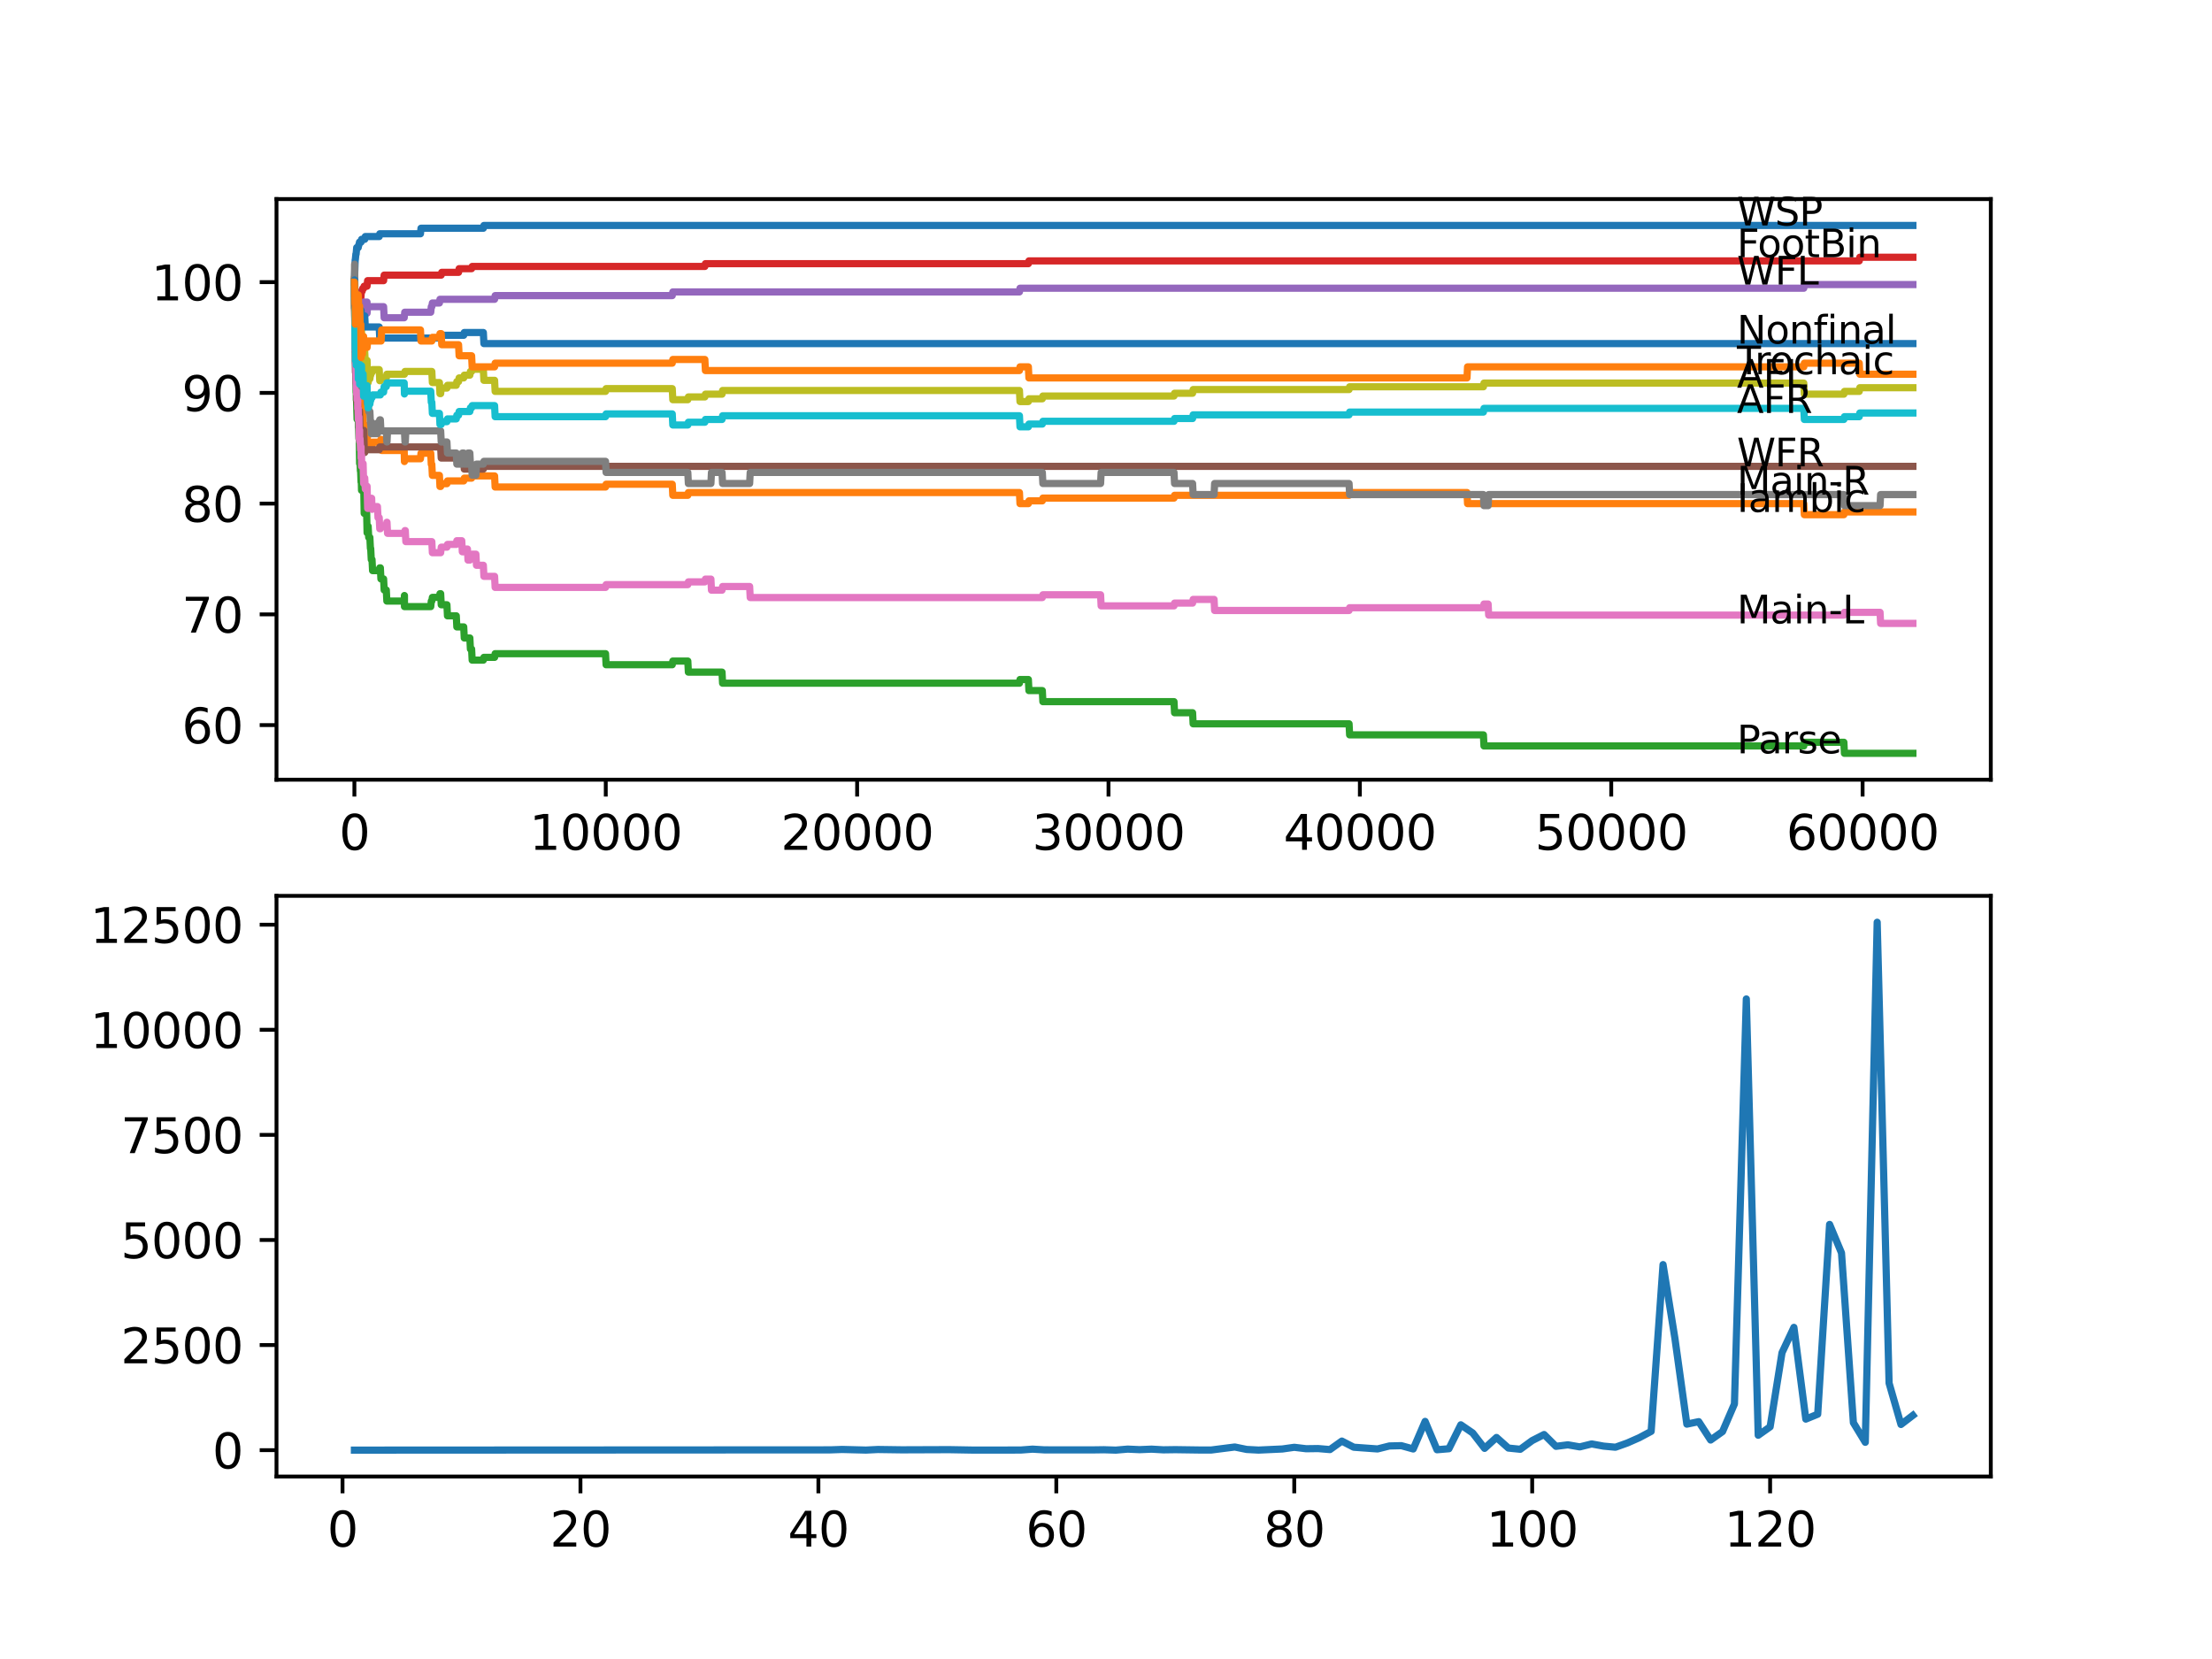 <?xml version="1.0" encoding="utf-8" standalone="no"?>
<!DOCTYPE svg PUBLIC "-//W3C//DTD SVG 1.1//EN"
  "http://www.w3.org/Graphics/SVG/1.1/DTD/svg11.dtd">
<svg xmlns:xlink="http://www.w3.org/1999/xlink" width="460.8pt" height="345.6pt" viewBox="0 0 460.8 345.6" xmlns="http://www.w3.org/2000/svg" version="1.1">
 <defs>
  <style type="text/css">*{stroke-linejoin: round; stroke-linecap: butt}</style>
 </defs>
 <g id="figure_1">
  <g id="patch_1">
   <path d="M 0 345.6 
L 460.8 345.6 
L 460.8 0 
L 0 0 
z
" style="fill: #ffffff"/>
  </g>
  <g id="axes_1">
   <g id="patch_2">
    <path d="M 57.6 162.432 
L 414.72 162.432 
L 414.72 41.472 
L 57.6 41.472 
z
" style="fill: #ffffff"/>
   </g>
   <g id="matplotlib.axis_1">
    <g id="xtick_1">
     <g id="line2d_1">
      <defs>
       <path id="mf44568e549" d="M 0 0 
L 0 3.5 
" style="stroke: #000000; stroke-width: 0.8"/>
      </defs>
      <g>
       <use xlink:href="#mf44568e549" x="73.827" y="162.432" style="stroke: #000000; stroke-width: 0.8"/>
      </g>
     </g>
     <g id="text_1">
      <!-- 0 -->
      <g transform="translate(70.646 177.03)scale(0.1 -0.1)">
       <defs>
        <path id="DejaVuSans-30" d="M 2034 4250 
Q 1547 4250 1301 3770 
Q 1056 3291 1056 2328 
Q 1056 1369 1301 889 
Q 1547 409 2034 409 
Q 2525 409 2770 889 
Q 3016 1369 3016 2328 
Q 3016 3291 2770 3770 
Q 2525 4250 2034 4250 
z
M 2034 4750 
Q 2819 4750 3233 4129 
Q 3647 3509 3647 2328 
Q 3647 1150 3233 529 
Q 2819 -91 2034 -91 
Q 1250 -91 836 529 
Q 422 1150 422 2328 
Q 422 3509 836 4129 
Q 1250 4750 2034 4750 
z
" transform="scale(0.016)"/>
       </defs>
       <use xlink:href="#DejaVuSans-30"/>
      </g>
     </g>
    </g>
    <g id="xtick_2">
     <g id="line2d_2">
      <g>
       <use xlink:href="#mf44568e549" x="126.192" y="162.432" style="stroke: #000000; stroke-width: 0.8"/>
      </g>
     </g>
     <g id="text_2">
      <!-- 10000 -->
      <g transform="translate(110.286 177.03)scale(0.1 -0.1)">
       <defs>
        <path id="DejaVuSans-31" d="M 794 531 
L 1825 531 
L 1825 4091 
L 703 3866 
L 703 4441 
L 1819 4666 
L 2450 4666 
L 2450 531 
L 3481 531 
L 3481 0 
L 794 0 
L 794 531 
z
" transform="scale(0.016)"/>
       </defs>
       <use xlink:href="#DejaVuSans-31"/>
       <use xlink:href="#DejaVuSans-30" x="63.623"/>
       <use xlink:href="#DejaVuSans-30" x="127.246"/>
       <use xlink:href="#DejaVuSans-30" x="190.869"/>
       <use xlink:href="#DejaVuSans-30" x="254.492"/>
      </g>
     </g>
    </g>
    <g id="xtick_3">
     <g id="line2d_3">
      <g>
       <use xlink:href="#mf44568e549" x="178.556" y="162.432" style="stroke: #000000; stroke-width: 0.8"/>
      </g>
     </g>
     <g id="text_3">
      <!-- 20000 -->
      <g transform="translate(162.65 177.03)scale(0.1 -0.1)">
       <defs>
        <path id="DejaVuSans-32" d="M 1228 531 
L 3431 531 
L 3431 0 
L 469 0 
L 469 531 
Q 828 903 1448 1529 
Q 2069 2156 2228 2338 
Q 2531 2678 2651 2914 
Q 2772 3150 2772 3378 
Q 2772 3750 2511 3984 
Q 2250 4219 1831 4219 
Q 1534 4219 1204 4116 
Q 875 4013 500 3803 
L 500 4441 
Q 881 4594 1212 4672 
Q 1544 4750 1819 4750 
Q 2544 4750 2975 4387 
Q 3406 4025 3406 3419 
Q 3406 3131 3298 2873 
Q 3191 2616 2906 2266 
Q 2828 2175 2409 1742 
Q 1991 1309 1228 531 
z
" transform="scale(0.016)"/>
       </defs>
       <use xlink:href="#DejaVuSans-32"/>
       <use xlink:href="#DejaVuSans-30" x="63.623"/>
       <use xlink:href="#DejaVuSans-30" x="127.246"/>
       <use xlink:href="#DejaVuSans-30" x="190.869"/>
       <use xlink:href="#DejaVuSans-30" x="254.492"/>
      </g>
     </g>
    </g>
    <g id="xtick_4">
     <g id="line2d_4">
      <g>
       <use xlink:href="#mf44568e549" x="230.921" y="162.432" style="stroke: #000000; stroke-width: 0.8"/>
      </g>
     </g>
     <g id="text_4">
      <!-- 30000 -->
      <g transform="translate(215.015 177.03)scale(0.1 -0.1)">
       <defs>
        <path id="DejaVuSans-33" d="M 2597 2516 
Q 3050 2419 3304 2112 
Q 3559 1806 3559 1356 
Q 3559 666 3084 287 
Q 2609 -91 1734 -91 
Q 1441 -91 1130 -33 
Q 819 25 488 141 
L 488 750 
Q 750 597 1062 519 
Q 1375 441 1716 441 
Q 2309 441 2620 675 
Q 2931 909 2931 1356 
Q 2931 1769 2642 2001 
Q 2353 2234 1838 2234 
L 1294 2234 
L 1294 2753 
L 1863 2753 
Q 2328 2753 2575 2939 
Q 2822 3125 2822 3475 
Q 2822 3834 2567 4026 
Q 2313 4219 1838 4219 
Q 1578 4219 1281 4162 
Q 984 4106 628 3988 
L 628 4550 
Q 988 4650 1302 4700 
Q 1616 4750 1894 4750 
Q 2613 4750 3031 4423 
Q 3450 4097 3450 3541 
Q 3450 3153 3228 2886 
Q 3006 2619 2597 2516 
z
" transform="scale(0.016)"/>
       </defs>
       <use xlink:href="#DejaVuSans-33"/>
       <use xlink:href="#DejaVuSans-30" x="63.623"/>
       <use xlink:href="#DejaVuSans-30" x="127.246"/>
       <use xlink:href="#DejaVuSans-30" x="190.869"/>
       <use xlink:href="#DejaVuSans-30" x="254.492"/>
      </g>
     </g>
    </g>
    <g id="xtick_5">
     <g id="line2d_5">
      <g>
       <use xlink:href="#mf44568e549" x="283.285" y="162.432" style="stroke: #000000; stroke-width: 0.8"/>
      </g>
     </g>
     <g id="text_5">
      <!-- 40000 -->
      <g transform="translate(267.379 177.03)scale(0.1 -0.1)">
       <defs>
        <path id="DejaVuSans-34" d="M 2419 4116 
L 825 1625 
L 2419 1625 
L 2419 4116 
z
M 2253 4666 
L 3047 4666 
L 3047 1625 
L 3713 1625 
L 3713 1100 
L 3047 1100 
L 3047 0 
L 2419 0 
L 2419 1100 
L 313 1100 
L 313 1709 
L 2253 4666 
z
" transform="scale(0.016)"/>
       </defs>
       <use xlink:href="#DejaVuSans-34"/>
       <use xlink:href="#DejaVuSans-30" x="63.623"/>
       <use xlink:href="#DejaVuSans-30" x="127.246"/>
       <use xlink:href="#DejaVuSans-30" x="190.869"/>
       <use xlink:href="#DejaVuSans-30" x="254.492"/>
      </g>
     </g>
    </g>
    <g id="xtick_6">
     <g id="line2d_6">
      <g>
       <use xlink:href="#mf44568e549" x="335.65" y="162.432" style="stroke: #000000; stroke-width: 0.8"/>
      </g>
     </g>
     <g id="text_6">
      <!-- 50000 -->
      <g transform="translate(319.744 177.03)scale(0.1 -0.1)">
       <defs>
        <path id="DejaVuSans-35" d="M 691 4666 
L 3169 4666 
L 3169 4134 
L 1269 4134 
L 1269 2991 
Q 1406 3038 1543 3061 
Q 1681 3084 1819 3084 
Q 2600 3084 3056 2656 
Q 3513 2228 3513 1497 
Q 3513 744 3044 326 
Q 2575 -91 1722 -91 
Q 1428 -91 1123 -41 
Q 819 9 494 109 
L 494 744 
Q 775 591 1075 516 
Q 1375 441 1709 441 
Q 2250 441 2565 725 
Q 2881 1009 2881 1497 
Q 2881 1984 2565 2268 
Q 2250 2553 1709 2553 
Q 1456 2553 1204 2497 
Q 953 2441 691 2322 
L 691 4666 
z
" transform="scale(0.016)"/>
       </defs>
       <use xlink:href="#DejaVuSans-35"/>
       <use xlink:href="#DejaVuSans-30" x="63.623"/>
       <use xlink:href="#DejaVuSans-30" x="127.246"/>
       <use xlink:href="#DejaVuSans-30" x="190.869"/>
       <use xlink:href="#DejaVuSans-30" x="254.492"/>
      </g>
     </g>
    </g>
    <g id="xtick_7">
     <g id="line2d_7">
      <g>
       <use xlink:href="#mf44568e549" x="388.014" y="162.432" style="stroke: #000000; stroke-width: 0.8"/>
      </g>
     </g>
     <g id="text_7">
      <!-- 60000 -->
      <g transform="translate(372.108 177.03)scale(0.1 -0.1)">
       <defs>
        <path id="DejaVuSans-36" d="M 2113 2584 
Q 1688 2584 1439 2293 
Q 1191 2003 1191 1497 
Q 1191 994 1439 701 
Q 1688 409 2113 409 
Q 2538 409 2786 701 
Q 3034 994 3034 1497 
Q 3034 2003 2786 2293 
Q 2538 2584 2113 2584 
z
M 3366 4563 
L 3366 3988 
Q 3128 4100 2886 4159 
Q 2644 4219 2406 4219 
Q 1781 4219 1451 3797 
Q 1122 3375 1075 2522 
Q 1259 2794 1537 2939 
Q 1816 3084 2150 3084 
Q 2853 3084 3261 2657 
Q 3669 2231 3669 1497 
Q 3669 778 3244 343 
Q 2819 -91 2113 -91 
Q 1303 -91 875 529 
Q 447 1150 447 2328 
Q 447 3434 972 4092 
Q 1497 4750 2381 4750 
Q 2619 4750 2861 4703 
Q 3103 4656 3366 4563 
z
" transform="scale(0.016)"/>
       </defs>
       <use xlink:href="#DejaVuSans-36"/>
       <use xlink:href="#DejaVuSans-30" x="63.623"/>
       <use xlink:href="#DejaVuSans-30" x="127.246"/>
       <use xlink:href="#DejaVuSans-30" x="190.869"/>
       <use xlink:href="#DejaVuSans-30" x="254.492"/>
      </g>
     </g>
    </g>
   </g>
   <g id="matplotlib.axis_2">
    <g id="ytick_1">
     <g id="line2d_8">
      <defs>
       <path id="m9878c542fd" d="M 0 0 
L -3.5 0 
" style="stroke: #000000; stroke-width: 0.8"/>
      </defs>
      <g>
       <use xlink:href="#m9878c542fd" x="57.6" y="151.051" style="stroke: #000000; stroke-width: 0.8"/>
      </g>
     </g>
     <g id="text_8">
      <!-- 60 -->
      <g transform="translate(37.875 154.85)scale(0.1 -0.1)">
       <use xlink:href="#DejaVuSans-36"/>
       <use xlink:href="#DejaVuSans-30" x="63.623"/>
      </g>
     </g>
    </g>
    <g id="ytick_2">
     <g id="line2d_9">
      <g>
       <use xlink:href="#m9878c542fd" x="57.6" y="127.982" style="stroke: #000000; stroke-width: 0.8"/>
      </g>
     </g>
     <g id="text_9">
      <!-- 70 -->
      <g transform="translate(37.875 131.781)scale(0.1 -0.1)">
       <defs>
        <path id="DejaVuSans-37" d="M 525 4666 
L 3525 4666 
L 3525 4397 
L 1831 0 
L 1172 0 
L 2766 4134 
L 525 4134 
L 525 4666 
z
" transform="scale(0.016)"/>
       </defs>
       <use xlink:href="#DejaVuSans-37"/>
       <use xlink:href="#DejaVuSans-30" x="63.623"/>
      </g>
     </g>
    </g>
    <g id="ytick_3">
     <g id="line2d_10">
      <g>
       <use xlink:href="#m9878c542fd" x="57.6" y="104.913" style="stroke: #000000; stroke-width: 0.8"/>
      </g>
     </g>
     <g id="text_10">
      <!-- 80 -->
      <g transform="translate(37.875 108.712)scale(0.1 -0.1)">
       <defs>
        <path id="DejaVuSans-38" d="M 2034 2216 
Q 1584 2216 1326 1975 
Q 1069 1734 1069 1313 
Q 1069 891 1326 650 
Q 1584 409 2034 409 
Q 2484 409 2743 651 
Q 3003 894 3003 1313 
Q 3003 1734 2745 1975 
Q 2488 2216 2034 2216 
z
M 1403 2484 
Q 997 2584 770 2862 
Q 544 3141 544 3541 
Q 544 4100 942 4425 
Q 1341 4750 2034 4750 
Q 2731 4750 3128 4425 
Q 3525 4100 3525 3541 
Q 3525 3141 3298 2862 
Q 3072 2584 2669 2484 
Q 3125 2378 3379 2068 
Q 3634 1759 3634 1313 
Q 3634 634 3220 271 
Q 2806 -91 2034 -91 
Q 1263 -91 848 271 
Q 434 634 434 1313 
Q 434 1759 690 2068 
Q 947 2378 1403 2484 
z
M 1172 3481 
Q 1172 3119 1398 2916 
Q 1625 2713 2034 2713 
Q 2441 2713 2670 2916 
Q 2900 3119 2900 3481 
Q 2900 3844 2670 4047 
Q 2441 4250 2034 4250 
Q 1625 4250 1398 4047 
Q 1172 3844 1172 3481 
z
" transform="scale(0.016)"/>
       </defs>
       <use xlink:href="#DejaVuSans-38"/>
       <use xlink:href="#DejaVuSans-30" x="63.623"/>
      </g>
     </g>
    </g>
    <g id="ytick_4">
     <g id="line2d_11">
      <g>
       <use xlink:href="#m9878c542fd" x="57.6" y="81.843" style="stroke: #000000; stroke-width: 0.8"/>
      </g>
     </g>
     <g id="text_11">
      <!-- 90 -->
      <g transform="translate(37.875 85.642)scale(0.1 -0.1)">
       <defs>
        <path id="DejaVuSans-39" d="M 703 97 
L 703 672 
Q 941 559 1184 500 
Q 1428 441 1663 441 
Q 2288 441 2617 861 
Q 2947 1281 2994 2138 
Q 2813 1869 2534 1725 
Q 2256 1581 1919 1581 
Q 1219 1581 811 2004 
Q 403 2428 403 3163 
Q 403 3881 828 4315 
Q 1253 4750 1959 4750 
Q 2769 4750 3195 4129 
Q 3622 3509 3622 2328 
Q 3622 1225 3098 567 
Q 2575 -91 1691 -91 
Q 1453 -91 1209 -44 
Q 966 3 703 97 
z
M 1959 2075 
Q 2384 2075 2632 2365 
Q 2881 2656 2881 3163 
Q 2881 3666 2632 3958 
Q 2384 4250 1959 4250 
Q 1534 4250 1286 3958 
Q 1038 3666 1038 3163 
Q 1038 2656 1286 2365 
Q 1534 2075 1959 2075 
z
" transform="scale(0.016)"/>
       </defs>
       <use xlink:href="#DejaVuSans-39"/>
       <use xlink:href="#DejaVuSans-30" x="63.623"/>
      </g>
     </g>
    </g>
    <g id="ytick_5">
     <g id="line2d_12">
      <g>
       <use xlink:href="#m9878c542fd" x="57.6" y="58.774" style="stroke: #000000; stroke-width: 0.8"/>
      </g>
     </g>
     <g id="text_12">
      <!-- 100 -->
      <g transform="translate(31.512 62.573)scale(0.1 -0.1)">
       <use xlink:href="#DejaVuSans-31"/>
       <use xlink:href="#DejaVuSans-30" x="63.623"/>
       <use xlink:href="#DejaVuSans-30" x="127.246"/>
      </g>
     </g>
    </g>
   </g>
   <g id="line2d_13">
    <path d="M 73.833 58.774 
L 73.838 58.774 
L 73.99 54.16 
L 74.016 54.16 
L 74.136 52.93 
L 74.189 52.93 
L 74.304 51.584 
L 74.618 51.584 
L 74.733 51.007 
L 74.775 51.007 
L 74.89 50.431 
L 75.215 50.431 
L 75.33 49.854 
L 75.98 49.854 
L 76.095 49.277 
L 78.996 49.277 
L 79.111 48.7 
L 87.589 48.7 
L 87.704 47.547 
L 100.69 47.547 
L 100.806 46.97 
L 398.487 46.97 
L 398.487 46.97 
" clip-path="url(#p1c211c76b4)" style="fill: none; stroke: #1f77b4; stroke-width: 1.5; stroke-linecap: square"/>
   </g>
   <g id="line2d_14">
    <path d="M 73.833 58.774 
L 73.838 58.774 
L 73.848 57.736 
L 73.875 64.657 
L 73.896 64.657 
L 74.016 72.154 
L 74.021 71.693 
L 74.026 71.693 
L 74.121 71.116 
L 74.236 73.423 
L 74.33 73.423 
L 74.351 75.73 
L 74.44 75.153 
L 74.477 75.153 
L 74.597 79.767 
L 74.618 79.767 
L 74.739 78.614 
L 74.911 78.614 
L 74.917 78.152 
L 74.922 80.459 
L 75 80.459 
L 75.126 80.459 
L 75.231 79.882 
L 75.346 83.92 
L 75.514 83.92 
L 75.629 86.226 
L 75.639 86.226 
L 75.744 90.84 
L 75.76 90.379 
L 75.775 90.379 
L 75.896 89.225 
L 76.372 89.225 
L 76.472 88.649 
L 76.592 93.263 
L 77.226 93.263 
L 77.341 92.686 
L 77.498 92.686 
L 77.613 92.109 
L 79.237 92.109 
L 79.352 91.532 
L 79.389 91.532 
L 79.504 93.839 
L 84.201 93.839 
L 84.253 96.146 
L 84.311 95.569 
L 87.589 95.569 
L 87.704 94.416 
L 89.731 94.416 
L 89.846 96.723 
L 89.956 96.723 
L 90.071 99.03 
L 91.537 99.03 
L 91.652 101.337 
L 91.799 101.337 
L 91.914 100.76 
L 93.103 100.76 
L 93.218 100.183 
L 96.601 100.183 
L 96.716 99.607 
L 98.245 99.607 
L 98.36 99.145 
L 103.031 99.145 
L 103.146 101.452 
L 126.145 101.452 
L 126.26 100.875 
L 140.042 100.875 
L 140.158 103.182 
L 143.284 103.182 
L 143.399 102.606 
L 212.368 102.606 
L 212.483 104.913 
L 214.227 104.913 
L 214.342 104.336 
L 217.133 104.336 
L 217.249 103.759 
L 244.567 103.759 
L 244.682 103.182 
L 281.034 103.182 
L 281.149 102.606 
L 305.603 102.606 
L 305.718 104.913 
L 375.761 104.913 
L 375.876 107.219 
L 384.113 107.219 
L 384.228 106.643 
L 398.487 106.643 
L 398.487 106.643 
" clip-path="url(#p1c211c76b4)" style="fill: none; stroke: #ff7f0e; stroke-width: 1.5; stroke-linecap: square"/>
   </g>
   <g id="line2d_15">
    <path d="M 73.833 58.774 
L 73.838 58.774 
L 73.843 58.197 
L 73.875 64.157 
L 73.917 62.234 
L 74.047 75.615 
L 74.053 74.846 
L 74.063 74.846 
L 74.189 81.766 
L 74.225 80.997 
L 74.231 83.304 
L 74.273 83.304 
L 74.388 87.341 
L 74.618 87.341 
L 74.65 86.765 
L 74.655 89.072 
L 74.692 89.072 
L 74.775 91.379 
L 74.801 90.802 
L 74.833 90.802 
L 74.917 96.569 
L 74.953 95.8 
L 74.969 95.8 
L 75.084 98.107 
L 75.126 98.107 
L 75.215 100.414 
L 75.236 99.837 
L 75.262 99.837 
L 75.315 102.144 
L 75.372 101.375 
L 75.639 101.375 
L 75.744 100.03 
L 75.87 106.95 
L 75.98 106.95 
L 76.095 106.374 
L 76.372 106.374 
L 76.472 110.987 
L 76.488 110.218 
L 76.545 110.218 
L 76.66 109.642 
L 76.692 109.642 
L 76.807 111.949 
L 77.048 111.949 
L 77.163 114.256 
L 77.226 114.256 
L 77.341 116.563 
L 77.498 116.563 
L 77.613 118.869 
L 78.996 118.869 
L 79.111 118.293 
L 79.237 118.293 
L 79.352 120.6 
L 79.912 120.6 
L 80.027 122.907 
L 80.473 122.907 
L 80.588 125.214 
L 84.201 125.214 
L 84.253 124.06 
L 84.258 126.367 
L 84.306 126.367 
L 89.731 126.367 
L 89.846 125.214 
L 89.956 125.214 
L 90.071 124.445 
L 91.537 124.445 
L 91.652 123.676 
L 91.799 123.676 
L 91.914 125.983 
L 93.103 125.983 
L 93.218 128.289 
L 95.051 128.289 
L 95.166 130.596 
L 96.601 130.596 
L 96.716 132.903 
L 97.878 132.903 
L 97.994 135.21 
L 98.245 135.21 
L 98.36 137.517 
L 100.69 137.517 
L 100.806 136.94 
L 103.031 136.94 
L 103.146 136.171 
L 126.145 136.171 
L 126.26 138.478 
L 140.042 138.478 
L 140.158 137.709 
L 143.284 137.709 
L 143.399 140.016 
L 150.411 140.016 
L 150.526 142.323 
L 212.368 142.323 
L 212.483 141.554 
L 214.227 141.554 
L 214.342 143.861 
L 217.133 143.861 
L 217.249 146.168 
L 244.567 146.168 
L 244.682 148.475 
L 248.437 148.475 
L 248.552 150.782 
L 281.034 150.782 
L 281.149 153.089 
L 309.023 153.089 
L 309.138 155.396 
L 375.761 155.396 
L 375.876 154.627 
L 384.113 154.627 
L 384.228 156.934 
L 398.487 156.934 
L 398.487 156.934 
" clip-path="url(#p1c211c76b4)" style="fill: none; stroke: #2ca02c; stroke-width: 1.5; stroke-linecap: square"/>
   </g>
   <g id="line2d_16">
    <path d="M 73.833 58.774 
L 73.838 58.774 
L 73.896 64.272 
L 73.958 63.234 
L 73.974 63.234 
L 73.979 65.541 
L 74.084 63.234 
L 74.225 63.234 
L 74.346 62.081 
L 74.692 62.081 
L 74.807 60.927 
L 74.901 60.927 
L 74.911 63.234 
L 75.011 62.196 
L 75.163 62.196 
L 75.283 60.658 
L 75.451 60.658 
L 75.566 60.081 
L 75.744 60.081 
L 75.859 59.62 
L 76.461 59.62 
L 76.577 58.466 
L 79.912 58.466 
L 80.027 57.313 
L 91.909 57.313 
L 92.024 56.736 
L 95.527 56.736 
L 95.643 55.967 
L 98.245 55.967 
L 98.36 55.506 
L 146.834 55.506 
L 146.949 54.929 
L 214.227 54.929 
L 214.342 54.352 
L 387.313 54.352 
L 387.428 53.583 
L 398.487 53.583 
L 398.487 53.583 
" clip-path="url(#p1c211c76b4)" style="fill: none; stroke: #d62728; stroke-width: 1.5; stroke-linecap: square"/>
   </g>
   <g id="line2d_17">
    <path d="M 73.833 58.774 
L 73.869 58.774 
L 73.985 62.811 
L 74.042 62.811 
L 74.157 65.118 
L 74.477 65.118 
L 74.592 64.657 
L 74.692 64.657 
L 74.807 66.964 
L 74.901 66.964 
L 75.016 65.041 
L 75.315 65.041 
L 75.43 64.272 
L 75.639 64.272 
L 75.76 62.926 
L 76.461 62.926 
L 76.472 65.233 
L 76.571 63.888 
L 79.912 63.888 
L 80.027 66.195 
L 84.201 66.195 
L 84.316 65.041 
L 89.731 65.041 
L 89.846 63.888 
L 89.956 63.888 
L 90.071 63.119 
L 91.537 63.119 
L 91.652 62.35 
L 103.031 62.35 
L 103.146 61.581 
L 140.042 61.581 
L 140.158 60.812 
L 212.368 60.812 
L 212.483 60.043 
L 375.761 60.043 
L 375.876 59.274 
L 398.487 59.274 
L 398.487 59.274 
" clip-path="url(#p1c211c76b4)" style="fill: none; stroke: #9467bd; stroke-width: 1.5; stroke-linecap: square"/>
   </g>
   <g id="line2d_18">
    <path d="M 73.833 58.774 
L 73.843 58.774 
L 73.985 73.385 
L 74.016 73.385 
L 74.026 72.923 
L 74.047 77.537 
L 74.079 77.537 
L 74.084 77.537 
L 74.199 79.844 
L 74.273 79.844 
L 74.388 83.881 
L 74.477 83.881 
L 74.592 86.188 
L 74.775 86.188 
L 74.89 85.611 
L 74.896 85.611 
L 75.016 90.225 
L 75.215 90.225 
L 75.33 89.648 
L 75.775 89.648 
L 75.896 94.262 
L 75.98 94.262 
L 76.095 93.686 
L 78.996 93.686 
L 79.111 93.109 
L 91.799 93.109 
L 91.914 95.416 
L 96.601 95.416 
L 96.716 97.723 
L 100.69 97.723 
L 100.806 97.146 
L 398.487 97.146 
L 398.487 97.146 
" clip-path="url(#p1c211c76b4)" style="fill: none; stroke: #8c564b; stroke-width: 1.5; stroke-linecap: square"/>
   </g>
   <g id="line2d_19">
    <path d="M 73.833 58.774 
L 73.974 72.962 
L 74 72.962 
L 74.016 72.385 
L 74.053 75.961 
L 74.1 74.038 
L 74.105 74.038 
L 74.225 80.959 
L 74.299 79.805 
L 74.304 82.112 
L 74.325 82.112 
L 74.33 82.112 
L 74.388 80.959 
L 74.393 83.266 
L 74.43 83.266 
L 74.477 83.266 
L 74.524 82.804 
L 74.529 85.111 
L 74.566 85.111 
L 74.618 85.111 
L 74.65 87.418 
L 74.728 86.842 
L 74.754 86.842 
L 74.833 91.455 
L 74.87 90.686 
L 74.896 90.686 
L 74.917 89.648 
L 74.922 91.955 
L 75 91.379 
L 75.116 93.686 
L 75.126 93.686 
L 75.215 93.109 
L 75.22 95.416 
L 75.262 95.416 
L 75.32 94.839 
L 75.325 97.146 
L 75.357 97.146 
L 75.451 97.146 
L 75.566 96.569 
L 75.639 96.569 
L 75.76 100.722 
L 75.775 100.722 
L 75.896 99.568 
L 75.98 99.568 
L 76.095 101.875 
L 76.372 101.875 
L 76.472 101.298 
L 76.592 105.912 
L 76.692 105.912 
L 76.807 105.143 
L 77.048 105.143 
L 77.163 104.374 
L 77.226 104.374 
L 77.341 103.798 
L 77.425 103.798 
L 77.498 106.104 
L 77.535 105.528 
L 78.629 105.528 
L 78.745 107.835 
L 78.996 107.835 
L 79.111 110.142 
L 79.237 110.142 
L 79.352 109.565 
L 80.473 109.565 
L 80.588 108.796 
L 80.619 108.796 
L 80.734 111.103 
L 84.253 111.103 
L 84.368 110.526 
L 84.431 110.526 
L 84.546 112.833 
L 89.956 112.833 
L 90.071 115.14 
L 91.799 115.14 
L 91.919 113.986 
L 93.103 113.986 
L 93.218 113.41 
L 95.051 113.41 
L 95.166 112.641 
L 96.192 112.641 
L 96.308 114.948 
L 96.601 114.948 
L 96.716 114.371 
L 97.376 114.371 
L 97.491 116.678 
L 97.878 116.678 
L 97.994 115.909 
L 98.245 115.909 
L 98.36 115.448 
L 99.14 115.448 
L 99.256 117.754 
L 100.69 117.754 
L 100.806 120.061 
L 103.031 120.061 
L 103.146 122.368 
L 126.145 122.368 
L 126.26 121.792 
L 143.284 121.792 
L 143.399 121.215 
L 146.834 121.215 
L 146.949 120.638 
L 148.096 120.638 
L 148.211 122.945 
L 150.411 122.945 
L 150.526 122.176 
L 156.165 122.176 
L 156.281 124.483 
L 217.133 124.483 
L 217.249 123.906 
L 229.271 123.906 
L 229.387 126.213 
L 244.567 126.213 
L 244.682 125.636 
L 248.437 125.636 
L 248.552 124.867 
L 252.914 124.867 
L 253.029 127.174 
L 281.034 127.174 
L 281.149 126.598 
L 309.023 126.598 
L 309.138 125.829 
L 310.002 125.829 
L 310.117 128.136 
L 384.113 128.136 
L 384.228 127.559 
L 391.648 127.559 
L 391.764 129.866 
L 398.487 129.866 
L 398.487 129.866 
" clip-path="url(#p1c211c76b4)" style="fill: none; stroke: #e377c2; stroke-width: 1.5; stroke-linecap: square"/>
   </g>
   <g id="line2d_20">
    <path d="M 73.833 58.774 
L 73.869 55.044 
L 73.932 60.043 
L 73.937 60.043 
L 73.948 60.043 
L 74.074 68.04 
L 74.084 68.04 
L 74.105 72.654 
L 74.189 68.04 
L 74.225 67.271 
L 74.231 69.578 
L 74.273 69.578 
L 74.388 73.615 
L 74.477 71.308 
L 74.498 73.615 
L 74.524 73.615 
L 74.639 70.732 
L 74.65 70.732 
L 74.754 73.038 
L 74.76 70.732 
L 74.775 70.732 
L 74.833 70.155 
L 74.838 72.462 
L 74.87 72.462 
L 74.896 72.462 
L 74.985 79.383 
L 75.011 76.499 
L 75.126 76.499 
L 75.215 78.806 
L 75.236 78.229 
L 75.262 78.229 
L 75.32 80.536 
L 75.372 78.229 
L 75.639 78.229 
L 75.744 77.652 
L 75.864 82.266 
L 75.98 82.266 
L 76.095 81.689 
L 76.372 81.689 
L 76.488 83.996 
L 76.545 83.996 
L 76.66 83.42 
L 76.692 83.42 
L 76.807 85.727 
L 77.048 85.727 
L 77.163 88.034 
L 77.226 88.034 
L 77.341 90.34 
L 77.425 90.34 
L 77.498 88.034 
L 77.535 90.34 
L 78.629 90.34 
L 78.745 88.034 
L 78.996 88.034 
L 79.111 87.457 
L 79.237 87.457 
L 79.352 89.764 
L 80.473 89.764 
L 80.588 92.071 
L 80.619 92.071 
L 80.734 89.764 
L 84.253 89.764 
L 84.368 92.071 
L 84.431 92.071 
L 84.546 89.764 
L 91.799 89.764 
L 91.914 92.071 
L 93.103 92.071 
L 93.218 94.378 
L 95.051 94.378 
L 95.166 96.685 
L 96.192 96.685 
L 96.308 94.378 
L 96.601 94.378 
L 96.716 96.685 
L 97.376 96.685 
L 97.491 94.378 
L 97.878 94.378 
L 97.994 96.685 
L 98.245 96.685 
L 98.36 98.991 
L 99.14 98.991 
L 99.256 96.685 
L 100.69 96.685 
L 100.806 96.108 
L 126.145 96.108 
L 126.26 98.415 
L 143.284 98.415 
L 143.399 100.722 
L 148.096 100.722 
L 148.211 98.415 
L 150.411 98.415 
L 150.526 100.722 
L 156.165 100.722 
L 156.281 98.415 
L 217.133 98.415 
L 217.249 100.722 
L 229.271 100.722 
L 229.387 98.415 
L 244.567 98.415 
L 244.682 100.722 
L 248.437 100.722 
L 248.552 103.029 
L 252.914 103.029 
L 253.029 100.722 
L 281.034 100.722 
L 281.149 103.029 
L 309.023 103.029 
L 309.138 105.335 
L 310.002 105.335 
L 310.117 103.029 
L 384.113 103.029 
L 384.228 105.335 
L 391.648 105.335 
L 391.764 103.029 
L 398.487 103.029 
L 398.487 103.029 
" clip-path="url(#p1c211c76b4)" style="fill: none; stroke: #7f7f7f; stroke-width: 1.5; stroke-linecap: square"/>
   </g>
   <g id="line2d_21">
    <path d="M 73.833 58.774 
L 73.838 58.774 
L 73.917 66.041 
L 73.958 63.157 
L 74.016 62.119 
L 74.021 64.426 
L 74.047 63.388 
L 74.063 65.695 
L 74.157 63.772 
L 74.189 63.772 
L 74.304 67.233 
L 74.33 67.233 
L 74.451 66.079 
L 74.477 66.079 
L 74.592 65.618 
L 74.618 65.618 
L 74.65 67.925 
L 74.728 67.348 
L 74.775 67.348 
L 74.833 69.655 
L 74.885 68.886 
L 74.896 68.886 
L 74.917 67.848 
L 74.922 70.155 
L 75.006 69.001 
L 75.126 69.001 
L 75.215 66.887 
L 75.22 69.194 
L 75.231 69.194 
L 75.262 69.194 
L 75.315 68.617 
L 75.32 70.924 
L 75.357 70.924 
L 75.451 70.924 
L 75.566 70.347 
L 75.639 70.347 
L 75.744 74.961 
L 75.76 74.5 
L 75.775 74.5 
L 75.896 73.346 
L 75.98 73.346 
L 76.095 75.653 
L 76.372 75.653 
L 76.472 75.076 
L 76.592 79.69 
L 76.692 79.69 
L 76.807 78.921 
L 77.048 78.921 
L 77.163 78.152 
L 77.226 78.152 
L 77.341 77.575 
L 77.498 77.575 
L 77.613 76.999 
L 78.996 76.999 
L 79.111 79.306 
L 79.237 79.306 
L 79.352 78.729 
L 80.473 78.729 
L 80.588 77.96 
L 84.253 77.96 
L 84.368 77.383 
L 89.956 77.383 
L 90.071 79.69 
L 91.537 79.69 
L 91.652 81.997 
L 91.799 81.997 
L 91.919 80.844 
L 93.103 80.844 
L 93.218 80.267 
L 95.051 80.267 
L 95.166 79.498 
L 95.527 79.498 
L 95.643 78.729 
L 96.601 78.729 
L 96.716 78.152 
L 97.878 78.152 
L 97.994 77.383 
L 98.245 77.383 
L 98.36 76.922 
L 100.69 76.922 
L 100.806 79.229 
L 103.031 79.229 
L 103.146 81.536 
L 126.145 81.536 
L 126.26 80.959 
L 140.042 80.959 
L 140.158 83.266 
L 143.284 83.266 
L 143.399 82.689 
L 146.834 82.689 
L 146.949 82.112 
L 150.411 82.112 
L 150.526 81.343 
L 212.368 81.343 
L 212.483 83.65 
L 214.227 83.65 
L 214.342 83.074 
L 217.133 83.074 
L 217.249 82.497 
L 244.567 82.497 
L 244.682 81.92 
L 248.437 81.92 
L 248.552 81.151 
L 281.034 81.151 
L 281.149 80.574 
L 309.023 80.574 
L 309.138 79.805 
L 375.761 79.805 
L 375.876 82.112 
L 384.113 82.112 
L 384.228 81.536 
L 387.313 81.536 
L 387.428 80.767 
L 398.487 80.767 
L 398.487 80.767 
" clip-path="url(#p1c211c76b4)" style="fill: none; stroke: #bcbd22; stroke-width: 1.5; stroke-linecap: square"/>
   </g>
   <g id="line2d_22">
    <path d="M 73.833 58.774 
L 73.838 58.774 
L 73.979 72.692 
L 74.016 70.962 
L 74.053 75.115 
L 74.079 74.538 
L 74.095 74.538 
L 74.189 73.769 
L 74.194 76.076 
L 74.225 76.076 
L 74.351 74.346 
L 74.477 74.346 
L 74.592 76.653 
L 74.618 76.653 
L 74.65 78.96 
L 74.728 77.229 
L 74.833 77.229 
L 74.901 75.884 
L 74.922 80.036 
L 74.969 80.036 
L 75.089 78.883 
L 75.126 78.883 
L 75.252 76.768 
L 75.262 76.768 
L 75.315 76.191 
L 75.32 78.498 
L 75.357 78.498 
L 75.451 78.498 
L 75.566 77.921 
L 75.639 77.921 
L 75.744 82.535 
L 75.76 82.074 
L 76.372 82.074 
L 76.472 80.344 
L 76.477 82.651 
L 76.545 82.651 
L 76.66 84.958 
L 76.692 84.958 
L 76.807 84.189 
L 77.048 84.189 
L 77.163 83.42 
L 77.226 83.42 
L 77.341 82.843 
L 77.498 82.843 
L 77.613 82.266 
L 79.237 82.266 
L 79.352 81.689 
L 79.912 81.689 
L 80.027 80.536 
L 80.473 80.536 
L 80.588 79.767 
L 84.201 79.767 
L 84.253 82.074 
L 84.311 81.497 
L 89.731 81.497 
L 89.846 83.804 
L 89.956 83.804 
L 90.071 86.111 
L 91.537 86.111 
L 91.652 88.418 
L 91.909 88.418 
L 92.024 87.841 
L 93.103 87.841 
L 93.218 87.265 
L 95.051 87.265 
L 95.166 86.496 
L 95.527 86.496 
L 95.643 85.727 
L 97.878 85.727 
L 97.994 84.958 
L 98.245 84.958 
L 98.36 84.496 
L 103.031 84.496 
L 103.146 86.803 
L 126.145 86.803 
L 126.26 86.226 
L 140.042 86.226 
L 140.158 88.533 
L 143.284 88.533 
L 143.399 87.957 
L 146.834 87.957 
L 146.949 87.38 
L 150.411 87.38 
L 150.526 86.611 
L 212.368 86.611 
L 212.483 88.918 
L 214.227 88.918 
L 214.342 88.341 
L 217.133 88.341 
L 217.249 87.764 
L 244.567 87.764 
L 244.682 87.188 
L 248.437 87.188 
L 248.552 86.419 
L 281.034 86.419 
L 281.149 85.842 
L 309.023 85.842 
L 309.138 85.073 
L 375.761 85.073 
L 375.876 87.38 
L 384.113 87.38 
L 384.228 86.803 
L 387.313 86.803 
L 387.428 86.034 
L 398.487 86.034 
L 398.487 86.034 
" clip-path="url(#p1c211c76b4)" style="fill: none; stroke: #17becf; stroke-width: 1.5; stroke-linecap: square"/>
   </g>
   <g id="line2d_23">
    <path d="M 73.833 58.774 
L 73.843 58.774 
L 73.864 58.313 
L 73.896 61.888 
L 73.901 61.427 
L 73.927 63.734 
L 74.011 62.119 
L 74.016 62.119 
L 74.026 64.426 
L 74.126 62.811 
L 74.273 62.811 
L 74.299 62.234 
L 74.304 64.541 
L 74.372 63.965 
L 74.477 63.965 
L 74.592 63.503 
L 74.775 63.503 
L 74.89 65.81 
L 74.896 65.81 
L 75.016 64.657 
L 75.215 64.657 
L 75.33 66.964 
L 75.775 66.964 
L 75.896 65.81 
L 75.98 65.81 
L 76.095 68.117 
L 78.996 68.117 
L 79.111 70.424 
L 91.799 70.424 
L 91.914 69.847 
L 96.601 69.847 
L 96.716 69.27 
L 100.69 69.27 
L 100.806 71.577 
L 398.487 71.577 
L 398.487 71.577 
" clip-path="url(#p1c211c76b4)" style="fill: none; stroke: #1f77b4; stroke-width: 1.5; stroke-linecap: square"/>
   </g>
   <g id="line2d_24">
    <path d="M 73.833 58.774 
L 73.838 58.774 
L 73.958 63.388 
L 74 62.926 
L 74.021 67.54 
L 74.042 67.54 
L 74.189 64.195 
L 74.477 64.195 
L 74.618 61.427 
L 74.733 63.734 
L 74.911 63.734 
L 75.027 67.579 
L 75.163 67.579 
L 75.231 74.5 
L 75.283 72.193 
L 75.315 72.193 
L 75.43 71.424 
L 75.451 71.424 
L 75.514 73.731 
L 75.561 71.424 
L 75.639 71.424 
L 75.744 70.078 
L 75.859 72.385 
L 76.472 72.385 
L 76.587 71.039 
L 79.389 71.039 
L 79.504 68.732 
L 87.589 68.732 
L 87.704 71.039 
L 89.956 71.039 
L 90.071 70.27 
L 91.537 70.27 
L 91.652 69.501 
L 91.909 69.501 
L 92.024 71.808 
L 95.527 71.808 
L 95.643 74.115 
L 98.245 74.115 
L 98.36 76.422 
L 103.031 76.422 
L 103.146 75.653 
L 140.042 75.653 
L 140.158 74.884 
L 146.834 74.884 
L 146.949 77.191 
L 212.368 77.191 
L 212.483 76.422 
L 214.227 76.422 
L 214.342 78.729 
L 305.603 78.729 
L 305.718 76.422 
L 375.761 76.422 
L 375.876 75.653 
L 387.313 75.653 
L 387.428 77.96 
L 398.487 77.96 
L 398.487 77.96 
" clip-path="url(#p1c211c76b4)" style="fill: none; stroke: #ff7f0e; stroke-width: 1.5; stroke-linecap: square"/>
   </g>
   <g id="patch_3">
    <path d="M 57.6 162.432 
L 57.6 41.472 
" style="fill: none; stroke: #000000; stroke-width: 0.8; stroke-linejoin: miter; stroke-linecap: square"/>
   </g>
   <g id="patch_4">
    <path d="M 414.72 162.432 
L 414.72 41.472 
" style="fill: none; stroke: #000000; stroke-width: 0.8; stroke-linejoin: miter; stroke-linecap: square"/>
   </g>
   <g id="patch_5">
    <path d="M 57.6 162.432 
L 414.72 162.432 
" style="fill: none; stroke: #000000; stroke-width: 0.8; stroke-linejoin: miter; stroke-linecap: square"/>
   </g>
   <g id="patch_6">
    <path d="M 57.6 41.472 
L 414.72 41.472 
" style="fill: none; stroke: #000000; stroke-width: 0.8; stroke-linejoin: miter; stroke-linecap: square"/>
   </g>
   <g id="text_13">
    <!-- WSP -->
    <g transform="translate(361.832 46.97)scale(0.08 -0.08)">
     <defs>
      <path id="DejaVuSans-57" d="M 213 4666 
L 850 4666 
L 1831 722 
L 2809 4666 
L 3519 4666 
L 4500 722 
L 5478 4666 
L 6119 4666 
L 4947 0 
L 4153 0 
L 3169 4050 
L 2175 0 
L 1381 0 
L 213 4666 
z
" transform="scale(0.016)"/>
      <path id="DejaVuSans-53" d="M 3425 4513 
L 3425 3897 
Q 3066 4069 2747 4153 
Q 2428 4238 2131 4238 
Q 1616 4238 1336 4038 
Q 1056 3838 1056 3469 
Q 1056 3159 1242 3001 
Q 1428 2844 1947 2747 
L 2328 2669 
Q 3034 2534 3370 2195 
Q 3706 1856 3706 1288 
Q 3706 609 3251 259 
Q 2797 -91 1919 -91 
Q 1588 -91 1214 -16 
Q 841 59 441 206 
L 441 856 
Q 825 641 1194 531 
Q 1563 422 1919 422 
Q 2459 422 2753 634 
Q 3047 847 3047 1241 
Q 3047 1584 2836 1778 
Q 2625 1972 2144 2069 
L 1759 2144 
Q 1053 2284 737 2584 
Q 422 2884 422 3419 
Q 422 4038 858 4394 
Q 1294 4750 2059 4750 
Q 2388 4750 2728 4690 
Q 3069 4631 3425 4513 
z
" transform="scale(0.016)"/>
      <path id="DejaVuSans-50" d="M 1259 4147 
L 1259 2394 
L 2053 2394 
Q 2494 2394 2734 2622 
Q 2975 2850 2975 3272 
Q 2975 3691 2734 3919 
Q 2494 4147 2053 4147 
L 1259 4147 
z
M 628 4666 
L 2053 4666 
Q 2838 4666 3239 4311 
Q 3641 3956 3641 3272 
Q 3641 2581 3239 2228 
Q 2838 1875 2053 1875 
L 1259 1875 
L 1259 0 
L 628 0 
L 628 4666 
z
" transform="scale(0.016)"/>
     </defs>
     <use xlink:href="#DejaVuSans-57"/>
     <use xlink:href="#DejaVuSans-53" x="98.877"/>
     <use xlink:href="#DejaVuSans-50" x="162.354"/>
    </g>
   </g>
   <g id="text_14">
    <!-- Iambic -->
    <g transform="translate(361.832 106.643)scale(0.08 -0.08)">
     <defs>
      <path id="DejaVuSans-49" d="M 628 4666 
L 1259 4666 
L 1259 0 
L 628 0 
L 628 4666 
z
" transform="scale(0.016)"/>
      <path id="DejaVuSans-61" d="M 2194 1759 
Q 1497 1759 1228 1600 
Q 959 1441 959 1056 
Q 959 750 1161 570 
Q 1363 391 1709 391 
Q 2188 391 2477 730 
Q 2766 1069 2766 1631 
L 2766 1759 
L 2194 1759 
z
M 3341 1997 
L 3341 0 
L 2766 0 
L 2766 531 
Q 2569 213 2275 61 
Q 1981 -91 1556 -91 
Q 1019 -91 701 211 
Q 384 513 384 1019 
Q 384 1609 779 1909 
Q 1175 2209 1959 2209 
L 2766 2209 
L 2766 2266 
Q 2766 2663 2505 2880 
Q 2244 3097 1772 3097 
Q 1472 3097 1187 3025 
Q 903 2953 641 2809 
L 641 3341 
Q 956 3463 1253 3523 
Q 1550 3584 1831 3584 
Q 2591 3584 2966 3190 
Q 3341 2797 3341 1997 
z
" transform="scale(0.016)"/>
      <path id="DejaVuSans-6d" d="M 3328 2828 
Q 3544 3216 3844 3400 
Q 4144 3584 4550 3584 
Q 5097 3584 5394 3201 
Q 5691 2819 5691 2113 
L 5691 0 
L 5113 0 
L 5113 2094 
Q 5113 2597 4934 2840 
Q 4756 3084 4391 3084 
Q 3944 3084 3684 2787 
Q 3425 2491 3425 1978 
L 3425 0 
L 2847 0 
L 2847 2094 
Q 2847 2600 2669 2842 
Q 2491 3084 2119 3084 
Q 1678 3084 1418 2786 
Q 1159 2488 1159 1978 
L 1159 0 
L 581 0 
L 581 3500 
L 1159 3500 
L 1159 2956 
Q 1356 3278 1631 3431 
Q 1906 3584 2284 3584 
Q 2666 3584 2933 3390 
Q 3200 3197 3328 2828 
z
" transform="scale(0.016)"/>
      <path id="DejaVuSans-62" d="M 3116 1747 
Q 3116 2381 2855 2742 
Q 2594 3103 2138 3103 
Q 1681 3103 1420 2742 
Q 1159 2381 1159 1747 
Q 1159 1113 1420 752 
Q 1681 391 2138 391 
Q 2594 391 2855 752 
Q 3116 1113 3116 1747 
z
M 1159 2969 
Q 1341 3281 1617 3432 
Q 1894 3584 2278 3584 
Q 2916 3584 3314 3078 
Q 3713 2572 3713 1747 
Q 3713 922 3314 415 
Q 2916 -91 2278 -91 
Q 1894 -91 1617 61 
Q 1341 213 1159 525 
L 1159 0 
L 581 0 
L 581 4863 
L 1159 4863 
L 1159 2969 
z
" transform="scale(0.016)"/>
      <path id="DejaVuSans-69" d="M 603 3500 
L 1178 3500 
L 1178 0 
L 603 0 
L 603 3500 
z
M 603 4863 
L 1178 4863 
L 1178 4134 
L 603 4134 
L 603 4863 
z
" transform="scale(0.016)"/>
      <path id="DejaVuSans-63" d="M 3122 3366 
L 3122 2828 
Q 2878 2963 2633 3030 
Q 2388 3097 2138 3097 
Q 1578 3097 1268 2742 
Q 959 2388 959 1747 
Q 959 1106 1268 751 
Q 1578 397 2138 397 
Q 2388 397 2633 464 
Q 2878 531 3122 666 
L 3122 134 
Q 2881 22 2623 -34 
Q 2366 -91 2075 -91 
Q 1284 -91 818 406 
Q 353 903 353 1747 
Q 353 2603 823 3093 
Q 1294 3584 2113 3584 
Q 2378 3584 2631 3529 
Q 2884 3475 3122 3366 
z
" transform="scale(0.016)"/>
     </defs>
     <use xlink:href="#DejaVuSans-49"/>
     <use xlink:href="#DejaVuSans-61" x="29.492"/>
     <use xlink:href="#DejaVuSans-6d" x="90.771"/>
     <use xlink:href="#DejaVuSans-62" x="188.184"/>
     <use xlink:href="#DejaVuSans-69" x="251.66"/>
     <use xlink:href="#DejaVuSans-63" x="279.443"/>
    </g>
   </g>
   <g id="text_15">
    <!-- Parse -->
    <g transform="translate(361.832 156.934)scale(0.08 -0.08)">
     <defs>
      <path id="DejaVuSans-72" d="M 2631 2963 
Q 2534 3019 2420 3045 
Q 2306 3072 2169 3072 
Q 1681 3072 1420 2755 
Q 1159 2438 1159 1844 
L 1159 0 
L 581 0 
L 581 3500 
L 1159 3500 
L 1159 2956 
Q 1341 3275 1631 3429 
Q 1922 3584 2338 3584 
Q 2397 3584 2469 3576 
Q 2541 3569 2628 3553 
L 2631 2963 
z
" transform="scale(0.016)"/>
      <path id="DejaVuSans-73" d="M 2834 3397 
L 2834 2853 
Q 2591 2978 2328 3040 
Q 2066 3103 1784 3103 
Q 1356 3103 1142 2972 
Q 928 2841 928 2578 
Q 928 2378 1081 2264 
Q 1234 2150 1697 2047 
L 1894 2003 
Q 2506 1872 2764 1633 
Q 3022 1394 3022 966 
Q 3022 478 2636 193 
Q 2250 -91 1575 -91 
Q 1294 -91 989 -36 
Q 684 19 347 128 
L 347 722 
Q 666 556 975 473 
Q 1284 391 1588 391 
Q 1994 391 2212 530 
Q 2431 669 2431 922 
Q 2431 1156 2273 1281 
Q 2116 1406 1581 1522 
L 1381 1569 
Q 847 1681 609 1914 
Q 372 2147 372 2553 
Q 372 3047 722 3315 
Q 1072 3584 1716 3584 
Q 2034 3584 2315 3537 
Q 2597 3491 2834 3397 
z
" transform="scale(0.016)"/>
      <path id="DejaVuSans-65" d="M 3597 1894 
L 3597 1613 
L 953 1613 
Q 991 1019 1311 708 
Q 1631 397 2203 397 
Q 2534 397 2845 478 
Q 3156 559 3463 722 
L 3463 178 
Q 3153 47 2828 -22 
Q 2503 -91 2169 -91 
Q 1331 -91 842 396 
Q 353 884 353 1716 
Q 353 2575 817 3079 
Q 1281 3584 2069 3584 
Q 2775 3584 3186 3129 
Q 3597 2675 3597 1894 
z
M 3022 2063 
Q 3016 2534 2758 2815 
Q 2500 3097 2075 3097 
Q 1594 3097 1305 2825 
Q 1016 2553 972 2059 
L 3022 2063 
z
" transform="scale(0.016)"/>
     </defs>
     <use xlink:href="#DejaVuSans-50"/>
     <use xlink:href="#DejaVuSans-61" x="55.803"/>
     <use xlink:href="#DejaVuSans-72" x="117.082"/>
     <use xlink:href="#DejaVuSans-73" x="158.195"/>
     <use xlink:href="#DejaVuSans-65" x="210.295"/>
    </g>
   </g>
   <g id="text_16">
    <!-- FootBin -->
    <g transform="translate(361.832 53.583)scale(0.08 -0.08)">
     <defs>
      <path id="DejaVuSans-46" d="M 628 4666 
L 3309 4666 
L 3309 4134 
L 1259 4134 
L 1259 2759 
L 3109 2759 
L 3109 2228 
L 1259 2228 
L 1259 0 
L 628 0 
L 628 4666 
z
" transform="scale(0.016)"/>
      <path id="DejaVuSans-6f" d="M 1959 3097 
Q 1497 3097 1228 2736 
Q 959 2375 959 1747 
Q 959 1119 1226 758 
Q 1494 397 1959 397 
Q 2419 397 2687 759 
Q 2956 1122 2956 1747 
Q 2956 2369 2687 2733 
Q 2419 3097 1959 3097 
z
M 1959 3584 
Q 2709 3584 3137 3096 
Q 3566 2609 3566 1747 
Q 3566 888 3137 398 
Q 2709 -91 1959 -91 
Q 1206 -91 779 398 
Q 353 888 353 1747 
Q 353 2609 779 3096 
Q 1206 3584 1959 3584 
z
" transform="scale(0.016)"/>
      <path id="DejaVuSans-74" d="M 1172 4494 
L 1172 3500 
L 2356 3500 
L 2356 3053 
L 1172 3053 
L 1172 1153 
Q 1172 725 1289 603 
Q 1406 481 1766 481 
L 2356 481 
L 2356 0 
L 1766 0 
Q 1100 0 847 248 
Q 594 497 594 1153 
L 594 3053 
L 172 3053 
L 172 3500 
L 594 3500 
L 594 4494 
L 1172 4494 
z
" transform="scale(0.016)"/>
      <path id="DejaVuSans-42" d="M 1259 2228 
L 1259 519 
L 2272 519 
Q 2781 519 3026 730 
Q 3272 941 3272 1375 
Q 3272 1813 3026 2020 
Q 2781 2228 2272 2228 
L 1259 2228 
z
M 1259 4147 
L 1259 2741 
L 2194 2741 
Q 2656 2741 2882 2914 
Q 3109 3088 3109 3444 
Q 3109 3797 2882 3972 
Q 2656 4147 2194 4147 
L 1259 4147 
z
M 628 4666 
L 2241 4666 
Q 2963 4666 3353 4366 
Q 3744 4066 3744 3513 
Q 3744 3084 3544 2831 
Q 3344 2578 2956 2516 
Q 3422 2416 3680 2098 
Q 3938 1781 3938 1306 
Q 3938 681 3513 340 
Q 3088 0 2303 0 
L 628 0 
L 628 4666 
z
" transform="scale(0.016)"/>
      <path id="DejaVuSans-6e" d="M 3513 2113 
L 3513 0 
L 2938 0 
L 2938 2094 
Q 2938 2591 2744 2837 
Q 2550 3084 2163 3084 
Q 1697 3084 1428 2787 
Q 1159 2491 1159 1978 
L 1159 0 
L 581 0 
L 581 3500 
L 1159 3500 
L 1159 2956 
Q 1366 3272 1645 3428 
Q 1925 3584 2291 3584 
Q 2894 3584 3203 3211 
Q 3513 2838 3513 2113 
z
" transform="scale(0.016)"/>
     </defs>
     <use xlink:href="#DejaVuSans-46"/>
     <use xlink:href="#DejaVuSans-6f" x="53.895"/>
     <use xlink:href="#DejaVuSans-6f" x="115.076"/>
     <use xlink:href="#DejaVuSans-74" x="176.258"/>
     <use xlink:href="#DejaVuSans-42" x="215.467"/>
     <use xlink:href="#DejaVuSans-69" x="284.07"/>
     <use xlink:href="#DejaVuSans-6e" x="311.854"/>
    </g>
   </g>
   <g id="text_17">
    <!-- WFL -->
    <g transform="translate(361.832 59.274)scale(0.08 -0.08)">
     <defs>
      <path id="DejaVuSans-4c" d="M 628 4666 
L 1259 4666 
L 1259 531 
L 3531 531 
L 3531 0 
L 628 0 
L 628 4666 
z
" transform="scale(0.016)"/>
     </defs>
     <use xlink:href="#DejaVuSans-57"/>
     <use xlink:href="#DejaVuSans-46" x="98.877"/>
     <use xlink:href="#DejaVuSans-4c" x="156.396"/>
    </g>
   </g>
   <g id="text_18">
    <!-- WFR -->
    <g transform="translate(361.832 97.146)scale(0.08 -0.08)">
     <defs>
      <path id="DejaVuSans-52" d="M 2841 2188 
Q 3044 2119 3236 1894 
Q 3428 1669 3622 1275 
L 4263 0 
L 3584 0 
L 2988 1197 
Q 2756 1666 2539 1819 
Q 2322 1972 1947 1972 
L 1259 1972 
L 1259 0 
L 628 0 
L 628 4666 
L 2053 4666 
Q 2853 4666 3247 4331 
Q 3641 3997 3641 3322 
Q 3641 2881 3436 2590 
Q 3231 2300 2841 2188 
z
M 1259 4147 
L 1259 2491 
L 2053 2491 
Q 2509 2491 2742 2702 
Q 2975 2913 2975 3322 
Q 2975 3731 2742 3939 
Q 2509 4147 2053 4147 
L 1259 4147 
z
" transform="scale(0.016)"/>
     </defs>
     <use xlink:href="#DejaVuSans-57"/>
     <use xlink:href="#DejaVuSans-46" x="98.877"/>
     <use xlink:href="#DejaVuSans-52" x="156.396"/>
    </g>
   </g>
   <g id="text_19">
    <!-- Main-L -->
    <g transform="translate(361.832 129.866)scale(0.08 -0.08)">
     <defs>
      <path id="DejaVuSans-4d" d="M 628 4666 
L 1569 4666 
L 2759 1491 
L 3956 4666 
L 4897 4666 
L 4897 0 
L 4281 0 
L 4281 4097 
L 3078 897 
L 2444 897 
L 1241 4097 
L 1241 0 
L 628 0 
L 628 4666 
z
" transform="scale(0.016)"/>
      <path id="DejaVuSans-2d" d="M 313 2009 
L 1997 2009 
L 1997 1497 
L 313 1497 
L 313 2009 
z
" transform="scale(0.016)"/>
     </defs>
     <use xlink:href="#DejaVuSans-4d"/>
     <use xlink:href="#DejaVuSans-61" x="86.279"/>
     <use xlink:href="#DejaVuSans-69" x="147.559"/>
     <use xlink:href="#DejaVuSans-6e" x="175.342"/>
     <use xlink:href="#DejaVuSans-2d" x="238.721"/>
     <use xlink:href="#DejaVuSans-4c" x="274.805"/>
    </g>
   </g>
   <g id="text_20">
    <!-- Main-R -->
    <g transform="translate(361.832 103.029)scale(0.08 -0.08)">
     <use xlink:href="#DejaVuSans-4d"/>
     <use xlink:href="#DejaVuSans-61" x="86.279"/>
     <use xlink:href="#DejaVuSans-69" x="147.559"/>
     <use xlink:href="#DejaVuSans-6e" x="175.342"/>
     <use xlink:href="#DejaVuSans-2d" x="238.721"/>
     <use xlink:href="#DejaVuSans-52" x="274.805"/>
    </g>
   </g>
   <g id="text_21">
    <!-- AFL -->
    <g transform="translate(361.832 80.767)scale(0.08 -0.08)">
     <defs>
      <path id="DejaVuSans-41" d="M 2188 4044 
L 1331 1722 
L 3047 1722 
L 2188 4044 
z
M 1831 4666 
L 2547 4666 
L 4325 0 
L 3669 0 
L 3244 1197 
L 1141 1197 
L 716 0 
L 50 0 
L 1831 4666 
z
" transform="scale(0.016)"/>
     </defs>
     <use xlink:href="#DejaVuSans-41"/>
     <use xlink:href="#DejaVuSans-46" x="68.408"/>
     <use xlink:href="#DejaVuSans-4c" x="125.928"/>
    </g>
   </g>
   <g id="text_22">
    <!-- AFR -->
    <g transform="translate(361.832 86.034)scale(0.08 -0.08)">
     <use xlink:href="#DejaVuSans-41"/>
     <use xlink:href="#DejaVuSans-46" x="68.408"/>
     <use xlink:href="#DejaVuSans-52" x="125.928"/>
    </g>
   </g>
   <g id="text_23">
    <!-- Nonfinal -->
    <g transform="translate(361.832 71.577)scale(0.08 -0.08)">
     <defs>
      <path id="DejaVuSans-4e" d="M 628 4666 
L 1478 4666 
L 3547 763 
L 3547 4666 
L 4159 4666 
L 4159 0 
L 3309 0 
L 1241 3903 
L 1241 0 
L 628 0 
L 628 4666 
z
" transform="scale(0.016)"/>
      <path id="DejaVuSans-66" d="M 2375 4863 
L 2375 4384 
L 1825 4384 
Q 1516 4384 1395 4259 
Q 1275 4134 1275 3809 
L 1275 3500 
L 2222 3500 
L 2222 3053 
L 1275 3053 
L 1275 0 
L 697 0 
L 697 3053 
L 147 3053 
L 147 3500 
L 697 3500 
L 697 3744 
Q 697 4328 969 4595 
Q 1241 4863 1831 4863 
L 2375 4863 
z
" transform="scale(0.016)"/>
      <path id="DejaVuSans-6c" d="M 603 4863 
L 1178 4863 
L 1178 0 
L 603 0 
L 603 4863 
z
" transform="scale(0.016)"/>
     </defs>
     <use xlink:href="#DejaVuSans-4e"/>
     <use xlink:href="#DejaVuSans-6f" x="74.805"/>
     <use xlink:href="#DejaVuSans-6e" x="135.986"/>
     <use xlink:href="#DejaVuSans-66" x="199.365"/>
     <use xlink:href="#DejaVuSans-69" x="234.57"/>
     <use xlink:href="#DejaVuSans-6e" x="262.354"/>
     <use xlink:href="#DejaVuSans-61" x="325.732"/>
     <use xlink:href="#DejaVuSans-6c" x="387.012"/>
    </g>
   </g>
   <g id="text_24">
    <!-- Trochaic -->
    <g transform="translate(361.832 77.96)scale(0.08 -0.08)">
     <defs>
      <path id="DejaVuSans-54" d="M -19 4666 
L 3928 4666 
L 3928 4134 
L 2272 4134 
L 2272 0 
L 1638 0 
L 1638 4134 
L -19 4134 
L -19 4666 
z
" transform="scale(0.016)"/>
      <path id="DejaVuSans-68" d="M 3513 2113 
L 3513 0 
L 2938 0 
L 2938 2094 
Q 2938 2591 2744 2837 
Q 2550 3084 2163 3084 
Q 1697 3084 1428 2787 
Q 1159 2491 1159 1978 
L 1159 0 
L 581 0 
L 581 4863 
L 1159 4863 
L 1159 2956 
Q 1366 3272 1645 3428 
Q 1925 3584 2291 3584 
Q 2894 3584 3203 3211 
Q 3513 2838 3513 2113 
z
" transform="scale(0.016)"/>
     </defs>
     <use xlink:href="#DejaVuSans-54"/>
     <use xlink:href="#DejaVuSans-72" x="46.334"/>
     <use xlink:href="#DejaVuSans-6f" x="85.197"/>
     <use xlink:href="#DejaVuSans-63" x="146.379"/>
     <use xlink:href="#DejaVuSans-68" x="201.359"/>
     <use xlink:href="#DejaVuSans-61" x="264.738"/>
     <use xlink:href="#DejaVuSans-69" x="326.018"/>
     <use xlink:href="#DejaVuSans-63" x="353.801"/>
    </g>
   </g>
  </g>
  <g id="axes_2">
   <g id="patch_7">
    <path d="M 57.6 307.584 
L 414.72 307.584 
L 414.72 186.624 
L 57.6 186.624 
z
" style="fill: #ffffff"/>
   </g>
   <g id="matplotlib.axis_3">
    <g id="xtick_8">
     <g id="line2d_25">
      <g>
       <use xlink:href="#mf44568e549" x="71.354" y="307.584" style="stroke: #000000; stroke-width: 0.8"/>
      </g>
     </g>
     <g id="text_25">
      <!-- 0 -->
      <g transform="translate(68.173 322.182)scale(0.1 -0.1)">
       <use xlink:href="#DejaVuSans-30"/>
      </g>
     </g>
    </g>
    <g id="xtick_9">
     <g id="line2d_26">
      <g>
       <use xlink:href="#mf44568e549" x="120.92" y="307.584" style="stroke: #000000; stroke-width: 0.8"/>
      </g>
     </g>
     <g id="text_26">
      <!-- 20 -->
      <g transform="translate(114.558 322.182)scale(0.1 -0.1)">
       <use xlink:href="#DejaVuSans-32"/>
       <use xlink:href="#DejaVuSans-30" x="63.623"/>
      </g>
     </g>
    </g>
    <g id="xtick_10">
     <g id="line2d_27">
      <g>
       <use xlink:href="#mf44568e549" x="170.486" y="307.584" style="stroke: #000000; stroke-width: 0.8"/>
      </g>
     </g>
     <g id="text_27">
      <!-- 40 -->
      <g transform="translate(164.123 322.182)scale(0.1 -0.1)">
       <use xlink:href="#DejaVuSans-34"/>
       <use xlink:href="#DejaVuSans-30" x="63.623"/>
      </g>
     </g>
    </g>
    <g id="xtick_11">
     <g id="line2d_28">
      <g>
       <use xlink:href="#mf44568e549" x="220.051" y="307.584" style="stroke: #000000; stroke-width: 0.8"/>
      </g>
     </g>
     <g id="text_28">
      <!-- 60 -->
      <g transform="translate(213.689 322.182)scale(0.1 -0.1)">
       <use xlink:href="#DejaVuSans-36"/>
       <use xlink:href="#DejaVuSans-30" x="63.623"/>
      </g>
     </g>
    </g>
    <g id="xtick_12">
     <g id="line2d_29">
      <g>
       <use xlink:href="#mf44568e549" x="269.617" y="307.584" style="stroke: #000000; stroke-width: 0.8"/>
      </g>
     </g>
     <g id="text_29">
      <!-- 80 -->
      <g transform="translate(263.254 322.182)scale(0.1 -0.1)">
       <use xlink:href="#DejaVuSans-38"/>
       <use xlink:href="#DejaVuSans-30" x="63.623"/>
      </g>
     </g>
    </g>
    <g id="xtick_13">
     <g id="line2d_30">
      <g>
       <use xlink:href="#mf44568e549" x="319.182" y="307.584" style="stroke: #000000; stroke-width: 0.8"/>
      </g>
     </g>
     <g id="text_30">
      <!-- 100 -->
      <g transform="translate(309.639 322.182)scale(0.1 -0.1)">
       <use xlink:href="#DejaVuSans-31"/>
       <use xlink:href="#DejaVuSans-30" x="63.623"/>
       <use xlink:href="#DejaVuSans-30" x="127.246"/>
      </g>
     </g>
    </g>
    <g id="xtick_14">
     <g id="line2d_31">
      <g>
       <use xlink:href="#mf44568e549" x="368.748" y="307.584" style="stroke: #000000; stroke-width: 0.8"/>
      </g>
     </g>
     <g id="text_31">
      <!-- 120 -->
      <g transform="translate(359.204 322.182)scale(0.1 -0.1)">
       <use xlink:href="#DejaVuSans-31"/>
       <use xlink:href="#DejaVuSans-32" x="63.623"/>
       <use xlink:href="#DejaVuSans-30" x="127.246"/>
      </g>
     </g>
    </g>
   </g>
   <g id="matplotlib.axis_4">
    <g id="ytick_6">
     <g id="line2d_32">
      <g>
       <use xlink:href="#m9878c542fd" x="57.6" y="302.095" style="stroke: #000000; stroke-width: 0.8"/>
      </g>
     </g>
     <g id="text_32">
      <!-- 0 -->
      <g transform="translate(44.237 305.894)scale(0.1 -0.1)">
       <use xlink:href="#DejaVuSans-30"/>
      </g>
     </g>
    </g>
    <g id="ytick_7">
     <g id="line2d_33">
      <g>
       <use xlink:href="#m9878c542fd" x="57.6" y="280.202" style="stroke: #000000; stroke-width: 0.8"/>
      </g>
     </g>
     <g id="text_33">
      <!-- 2500 -->
      <g transform="translate(25.15 284.001)scale(0.1 -0.1)">
       <use xlink:href="#DejaVuSans-32"/>
       <use xlink:href="#DejaVuSans-35" x="63.623"/>
       <use xlink:href="#DejaVuSans-30" x="127.246"/>
       <use xlink:href="#DejaVuSans-30" x="190.869"/>
      </g>
     </g>
    </g>
    <g id="ytick_8">
     <g id="line2d_34">
      <g>
       <use xlink:href="#m9878c542fd" x="57.6" y="258.309" style="stroke: #000000; stroke-width: 0.8"/>
      </g>
     </g>
     <g id="text_34">
      <!-- 5000 -->
      <g transform="translate(25.15 262.108)scale(0.1 -0.1)">
       <use xlink:href="#DejaVuSans-35"/>
       <use xlink:href="#DejaVuSans-30" x="63.623"/>
       <use xlink:href="#DejaVuSans-30" x="127.246"/>
       <use xlink:href="#DejaVuSans-30" x="190.869"/>
      </g>
     </g>
    </g>
    <g id="ytick_9">
     <g id="line2d_35">
      <g>
       <use xlink:href="#m9878c542fd" x="57.6" y="236.416" style="stroke: #000000; stroke-width: 0.8"/>
      </g>
     </g>
     <g id="text_35">
      <!-- 7500 -->
      <g transform="translate(25.15 240.215)scale(0.1 -0.1)">
       <use xlink:href="#DejaVuSans-37"/>
       <use xlink:href="#DejaVuSans-35" x="63.623"/>
       <use xlink:href="#DejaVuSans-30" x="127.246"/>
       <use xlink:href="#DejaVuSans-30" x="190.869"/>
      </g>
     </g>
    </g>
    <g id="ytick_10">
     <g id="line2d_36">
      <g>
       <use xlink:href="#m9878c542fd" x="57.6" y="214.523" style="stroke: #000000; stroke-width: 0.8"/>
      </g>
     </g>
     <g id="text_36">
      <!-- 10000 -->
      <g transform="translate(18.788 218.322)scale(0.1 -0.1)">
       <use xlink:href="#DejaVuSans-31"/>
       <use xlink:href="#DejaVuSans-30" x="63.623"/>
       <use xlink:href="#DejaVuSans-30" x="127.246"/>
       <use xlink:href="#DejaVuSans-30" x="190.869"/>
       <use xlink:href="#DejaVuSans-30" x="254.492"/>
      </g>
     </g>
    </g>
    <g id="ytick_11">
     <g id="line2d_37">
      <g>
       <use xlink:href="#m9878c542fd" x="57.6" y="192.63" style="stroke: #000000; stroke-width: 0.8"/>
      </g>
     </g>
     <g id="text_37">
      <!-- 12500 -->
      <g transform="translate(18.788 196.429)scale(0.1 -0.1)">
       <use xlink:href="#DejaVuSans-31"/>
       <use xlink:href="#DejaVuSans-32" x="63.623"/>
       <use xlink:href="#DejaVuSans-35" x="127.246"/>
       <use xlink:href="#DejaVuSans-30" x="190.869"/>
       <use xlink:href="#DejaVuSans-30" x="254.492"/>
      </g>
     </g>
    </g>
   </g>
   <g id="line2d_38">
    <path d="M 73.833 302.086 
L 172.964 302.033 
L 175.442 301.946 
L 180.399 302.077 
L 182.877 301.954 
L 187.834 302.025 
L 197.747 301.989 
L 202.703 302.077 
L 212.616 302.068 
L 215.095 301.884 
L 217.573 302.033 
L 227.486 302.042 
L 229.964 302.007 
L 232.443 302.086 
L 234.921 301.876 
L 237.399 301.989 
L 239.877 301.884 
L 242.356 302.025 
L 244.834 301.989 
L 249.791 302.06 
L 252.269 302.068 
L 257.225 301.438 
L 259.704 301.946 
L 262.182 302.077 
L 267.138 301.849 
L 269.617 301.499 
L 272.095 301.797 
L 274.573 301.762 
L 277.052 301.972 
L 279.53 300.203 
L 282.008 301.482 
L 286.965 301.841 
L 289.443 301.219 
L 291.921 301.158 
L 294.4 301.849 
L 296.878 296.105 
L 299.356 302.007 
L 301.834 301.797 
L 304.313 296.814 
L 306.791 298.513 
L 309.269 301.718 
L 311.748 299.45 
L 314.226 301.657 
L 316.704 301.911 
L 319.182 300.098 
L 321.661 298.837 
L 324.139 301.298 
L 326.617 300.982 
L 329.095 301.412 
L 331.574 300.799 
L 334.052 301.254 
L 336.53 301.482 
L 339.009 300.597 
L 341.487 299.502 
L 343.965 298.18 
L 346.443 263.44 
L 348.922 278.853 
L 351.4 296.674 
L 353.878 296.157 
L 356.357 299.984 
L 358.835 298.224 
L 361.313 292.47 
L 363.791 208.104 
L 366.27 298.986 
L 368.748 297.234 
L 371.226 281.795 
L 373.704 276.515 
L 376.183 295.623 
L 378.661 294.607 
L 381.139 255.069 
L 383.618 261.006 
L 386.096 296.376 
L 388.574 300.457 
L 391.052 192.122 
L 393.531 288.127 
L 396.009 296.744 
L 398.487 294.844 
L 398.487 294.844 
" clip-path="url(#p3fdc06fe76)" style="fill: none; stroke: #1f77b4; stroke-width: 1.5; stroke-linecap: square"/>
   </g>
   <g id="patch_8">
    <path d="M 57.6 307.584 
L 57.6 186.624 
" style="fill: none; stroke: #000000; stroke-width: 0.8; stroke-linejoin: miter; stroke-linecap: square"/>
   </g>
   <g id="patch_9">
    <path d="M 414.72 307.584 
L 414.72 186.624 
" style="fill: none; stroke: #000000; stroke-width: 0.8; stroke-linejoin: miter; stroke-linecap: square"/>
   </g>
   <g id="patch_10">
    <path d="M 57.6 307.584 
L 414.72 307.584 
" style="fill: none; stroke: #000000; stroke-width: 0.8; stroke-linejoin: miter; stroke-linecap: square"/>
   </g>
   <g id="patch_11">
    <path d="M 57.6 186.624 
L 414.72 186.624 
" style="fill: none; stroke: #000000; stroke-width: 0.8; stroke-linejoin: miter; stroke-linecap: square"/>
   </g>
  </g>
 </g>
 <defs>
  <clipPath id="p1c211c76b4">
   <rect x="57.6" y="41.472" width="357.12" height="120.96"/>
  </clipPath>
  <clipPath id="p3fdc06fe76">
   <rect x="57.6" y="186.624" width="357.12" height="120.96"/>
  </clipPath>
 </defs>
</svg>
